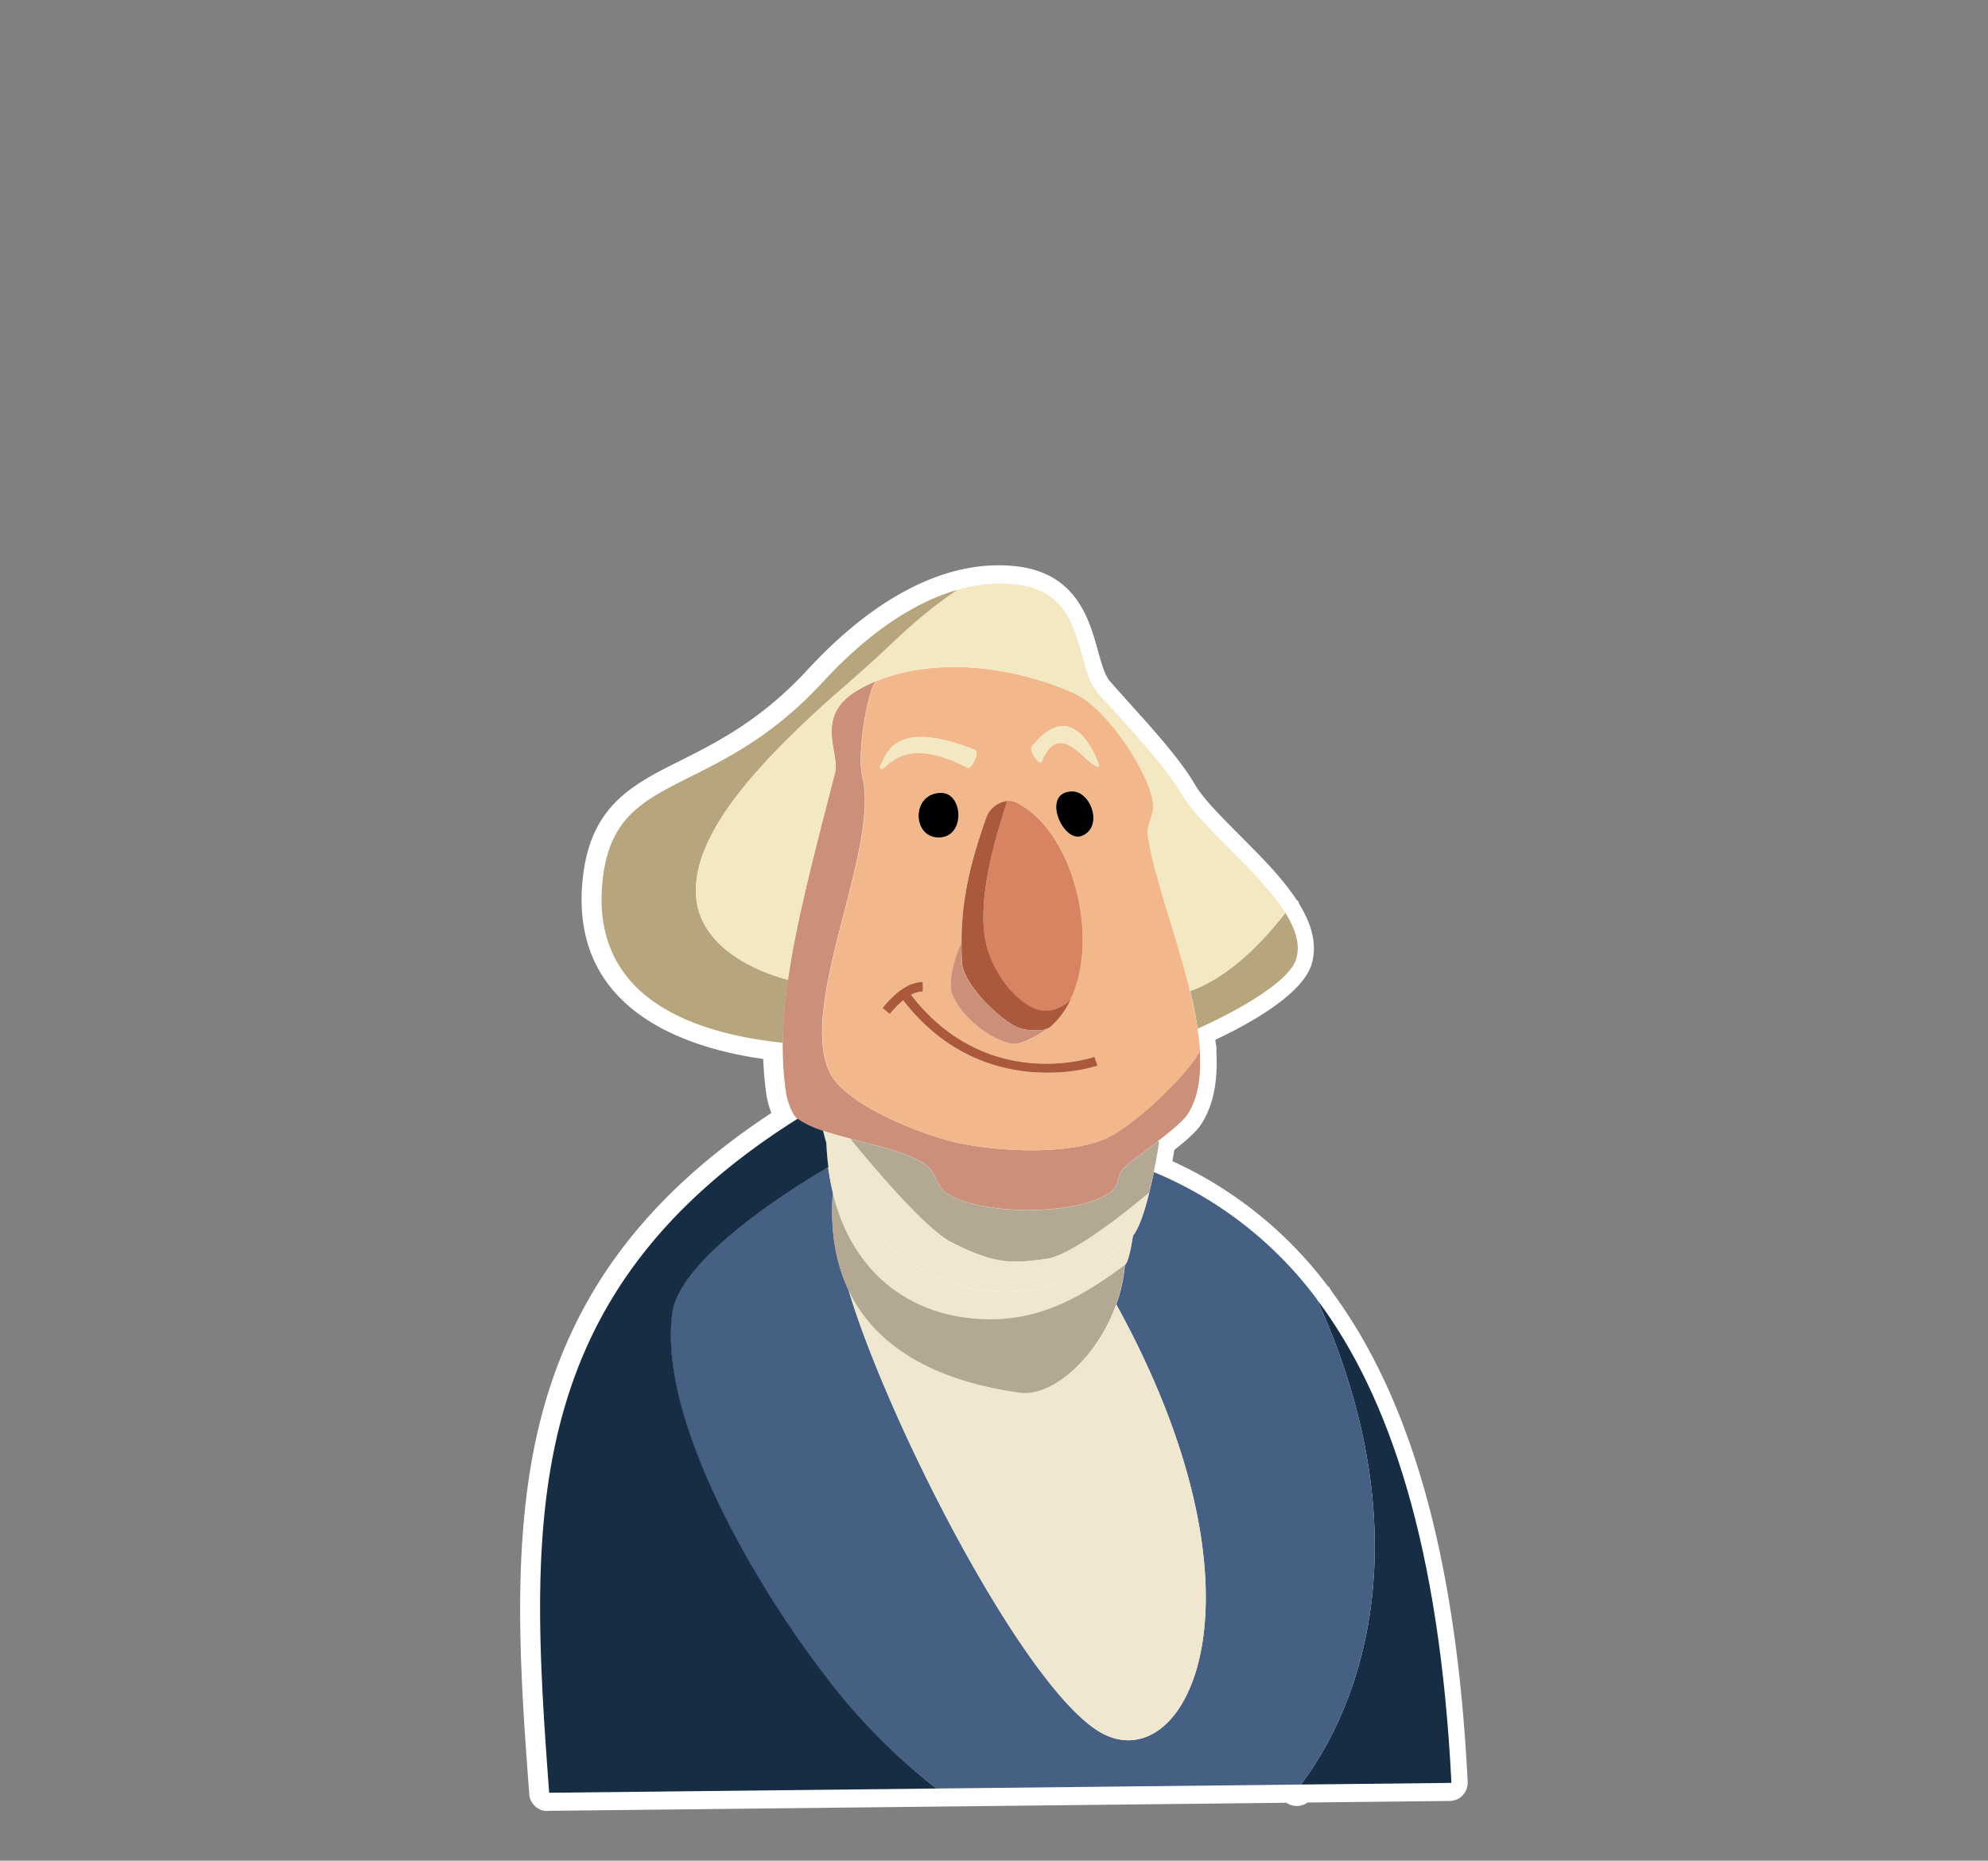 <svg id="Layer_1" data-name="Layer 1" xmlns="http://www.w3.org/2000/svg" viewBox="0 0 470.16 440"><rect x="0" y="0" width="470.16" height="440" fill="#808080" stroke="none"/><defs><style>.cls-1{fill:#fff;}.cls-2{fill:#172d44;}.cls-3{fill:#466084;}.cls-4{fill:#b7a67d;}.cls-5{fill:#f4e8c3;}.cls-6{fill:#cc8f7a;}.cls-7{fill:#f2b78b;}.cls-8{fill:#b2a893;}.cls-9{fill:#efe7d0;}.cls-10{fill:#aa593d;}.cls-11{fill:#d88361;}</style></defs><title>george_back_final-06</title><path class="cls-1" d="M247.18,258A45.43,45.43,0,0,1,213,243a4.26,4.26,0,0,1-2.23,1.09l-.29.06H210a4.3,4.3,0,0,1-2.7-1l-1.74-1.43a4.3,4.3,0,0,1-.59-6.06c2.7-3.3,7-7.69,12.81-7.69a4.32,4.32,0,0,1,4.34,4.3v2.22a4.34,4.34,0,0,1-.45,1.93A34.53,34.53,0,0,0,247,247.28a33.89,33.89,0,0,0,10-1.41l.63-.21.76,0a4.3,4.3,0,0,1,4.06,2.9l.73,2.13a4.3,4.3,0,0,1-2.74,5.48h0A45.43,45.43,0,0,1,247.73,258Z"/><path class="cls-1" d="M258.33,249.67c-1,.35-25.21,8.26-42.86-14.28a5.62,5.62,0,0,1,2.38-.6.28.28,0,0,0,.27-.28v-2.23a.28.28,0,0,0-.32-.28c-3.14,0-6.22,2-9.71,6.23a.28.28,0,0,0,0,.39l1.73,1.42a.26.26,0,0,0,.2.06.28.28,0,0,0,.19-.1,24.4,24.4,0,0,1,2.9-3c10.88,14,24.41,17,34,17h.5a41.08,41.08,0,0,0,11.55-1.65.27.27,0,0,0,.16-.14.28.28,0,0,0,0-.21l-.72-2.11A.27.27,0,0,0,258.33,249.67Zm-10.65,3.74c-9.59.14-23.31-2.76-34.27-17a.27.27,0,0,0-.19-.11h0a.28.28,0,0,0-.18.06,23.76,23.76,0,0,0-3,3.08l-1.29-1.06c3.21-3.85,6-5.71,8.86-5.81v1.68a6.42,6.42,0,0,0-2.65.81.28.28,0,0,0-.09.42c17.14,22.18,40.53,15.73,43.43,14.82l.54,1.58A41.81,41.81,0,0,1,247.68,253.41Z"/><path class="cls-1" d="M221.56,202.37a8.73,8.73,0,0,1-7.7-4.32,10.25,10.25,0,0,1-.08-10.08,9.34,9.34,0,0,1,8.28-4.76c4.81,0,8.42,4.06,8.48,9.45a10.33,10.33,0,0,1-2,6.32,8.55,8.55,0,0,1-6.91,3.4h-.11Zm.22-10.53a.64.64,0,0,0-.51.34,1.67,1.67,0,0,0,0,1.49.34.34,0,0,0,.3.11.65.65,0,0,0,.2,0,2.53,2.53,0,0,0,.18-1A2.67,2.67,0,0,0,221.78,191.84Z"/><path class="cls-1" d="M221.56,198.35h.07c3.42,0,4.92-2.87,4.89-5.65s-1.54-5.47-4.36-5.47h0a5.34,5.34,0,0,0-4.82,2.71,6.25,6.25,0,0,0,0,6.06A4.73,4.73,0,0,0,221.56,198.35Zm-3.79-8.14a4.8,4.8,0,0,1,4.34-2.42h0c2.46,0,3.78,2.47,3.81,4.92s-1.3,5.06-4.34,5.09h-.06a4.2,4.2,0,0,1-3.76-2.08A5.67,5.67,0,0,1,217.78,190.21Z"/><path class="cls-1" d="M254.48,202.18a8,8,0,0,1-5.76-2.64c-2.79-2.83-4.72-7.87-3-12a7.65,7.65,0,0,1,7.41-4.66c4.94,0,8.31,4.26,9.13,8.48.9,4.6-1.22,8.77-5.27,10.36A6.84,6.84,0,0,1,254.48,202.18Zm-.64-8.48s0,0,0,0h0Z"/><path class="cls-1" d="M258.31,192.11c-.5-2.54-2.45-5.22-5.09-5.22h0c-2.36,0-3.34,1.2-3.74,2.17-1,2.38.36,5.83,2.16,7.66a4.15,4.15,0,0,0,2.89,1.44,2.82,2.82,0,0,0,1-.2C258.21,196.9,258.73,194.24,258.31,192.11Zm-3,5.33c-1.39.55-2.68-.46-3.32-1.11-1.69-1.72-2.91-5-2-7.06.49-1.19,1.58-1.81,3.23-1.83h0c2.27,0,4.09,2.42,4.55,4.77S257.33,196.65,255.31,197.44Z"/><path class="cls-1" d="M259.27,185.58a4.67,4.67,0,0,1-.74-.06c-2.1-.34-3.66-1.75-5.31-3.24a22.17,22.17,0,0,0-2.51-2.05,8.48,8.48,0,0,0-.79,1.52,4.57,4.57,0,0,1-4,2.86h-.24a5.5,5.5,0,0,1-4-1.94l-1.21-.5.28-.68a11.35,11.35,0,0,1-.69-1.18c-1.71-3.37-.44-5.59.19-6.39,3.41-4.32,7-6.5,10.74-6.5a9.28,9.28,0,0,1,1.51.12c6.22,1,9.54,7.77,11,11.7a4.67,4.67,0,0,1-.71,4.71A4.45,4.45,0,0,1,259.27,185.58Z"/><path class="cls-1" d="M245.66,180.6h0a.58.58,0,0,0,.52-.38h0c1-2.45,2.21-3.85,3.57-4.15,2-.46,4.22,1.5,6.14,3.23,1.26,1.13,2.34,2.11,3.25,2.26h.12a.46.46,0,0,0,.37-.16.8.8,0,0,0,0-.77c-.91-2.5-3.48-8.39-7.84-9.1-2.69-.44-5.53,1.21-8.44,4.9-.43.55,0,1.54.23,2.08C244,179.32,244.94,180.6,245.66,180.6Zm-1.86-3.83c2.78-3.52,5.46-5.1,7.91-4.69,4.18.68,6.73,6.86,7.41,8.74a1.15,1.15,0,0,1,0,.17,9.21,9.21,0,0,1-2.9-2.11c-1.8-1.62-3.82-3.44-5.88-3.44a3.38,3.38,0,0,0-.75.08c-1.56.35-2.86,1.82-4,4.48l.26.11-.28-.07c-.13,0-.73-.4-1.32-1.34S243.63,177,243.81,176.78Z"/><path class="cls-1" d="M208.18,186.14a4.78,4.78,0,0,1-2.89-1,4.71,4.71,0,0,1-1.42-5.77L204,179c1.24-2.77,4-9,13.36-9,4,0,8.72,1.12,14.46,3.43a4.75,4.75,0,0,1,2.93,4,9.4,9.4,0,0,1-3.42,7.64,4.87,4.87,0,0,1-2.77.88,4.67,4.67,0,0,1-2.08-.49c-3.9-2-7.13-3-9.65-3a7.23,7.23,0,0,0-5.26,2.27l-.35.3A4.76,4.76,0,0,1,208.18,186.14Z"/><path class="cls-1" d="M208.18,182.12a.73.73,0,0,0,.48-.18l.34-.29c2.65-2.27,7.09-6.08,19.32.19a.72.72,0,0,0,.76-.1,5.7,5.7,0,0,0,1.71-3.88.74.74,0,0,0-.44-.68c-17.88-7.17-21-.3-22.61,3.39l-.23.51a.71.71,0,0,0,.22.88A.73.73,0,0,0,208.18,182.12Zm-.16-.8.24-.52c1.07-2.39,2.77-6.18,9.19-6.18,3,0,7.12.85,12.7,3.08,0,0,.07.1.09.22a5.37,5.37,0,0,1-1.48,3.35s-.15.1-.19.07c-12.56-6.44-17.18-2.48-19.93-.11l-.34.29a.17.17,0,0,1-.23,0A.15.15,0,0,1,208,181.31Z"/><path class="cls-1" d="M129.46,428.26a4.32,4.32,0,0,1-4.29-4c-2.14-28.62-4.57-61.07,2.91-89.47,7.77-29.5,25.08-52.33,54.35-71.61a21.56,21.56,0,0,1-1.19-4.38,81.34,81.34,0,0,1-.73-8.38c-18.78-2.66-45.82-11.79-42.72-42.44,1.77-17.43,11.7-22.4,23.2-28.16,8.48-4.25,19-9.53,30-21.45,14.91-16.15,30.52-24.69,45.15-24.69a37.36,37.36,0,0,1,4.19.23c14.24,1.59,17.29,12.6,19.31,19.89.84,3,1.62,5.86,2.84,7.27s3,3.37,4.73,5.31c5.37,5.94,12,13.31,15.36,19.08,1.94,3.35,6.18,7.6,10.68,12.11,4.68,4.69,10,10,13.41,15.25l.34.24.32.8c3.17,5.19,4.12,9.77,2.92,14-2.08,7.3-15.05,14.38-22.8,18q0,.46.09.91a5,5,0,0,1,.13,1.88c.41,7.28-.78,12.92-3.62,17.26-1,1.5-2.8,3.25-6.31,6-.11.67-.26,1.58-.46,2.67a95.4,95.4,0,0,1,36.79,29.6l.33.21.35.7a117.66,117.66,0,0,1,8.8,13.78c13.67,25,21.37,58.56,23.56,102.49a4.34,4.34,0,0,1-1.19,3.19,4.27,4.27,0,0,1-3,1.32l-33.71.37a4.27,4.27,0,0,1-2.52.82,4.32,4.32,0,0,1-2.44-.76l-174.74,1.91ZM188.3,269.63c-28.09,18.22-44.61,39.68-51.9,67.37-6.34,24.06-5.28,50.65-3,82.61l76-.83a156.77,156.77,0,0,1-18-19.74c-4.29-5.56-41.79-55.26-37.11-89.16,1-7,7-14.8,18.55-23.85a180.85,180.85,0,0,1,18-12.3q-.13-1.38-.2-2.73l-.09-.33C189.75,270.32,189,270,188.3,269.63ZM192.2,283c-3.22,2-7.34,4.74-11.49,7.85-15.22,11.38-17.59,17.91-17.91,20.19-1.42,10.25,2.08,24.67,10.11,41.68a233.26,233.26,0,0,0,25.29,41.05,141.19,141.19,0,0,0,24.3,24.85l82.56-.9c6.08-8.63,13.17-22.69,14.95-42.76,1.83-20.71-2.42-42.7-12.62-65.37a87,87,0,0,0-31.89-26.32c-1.59,6.37-3,9.24-3.89,10.61a23.33,23.33,0,0,1-1.82,6.74,41.06,41.06,0,0,1-1.56,7.4c12.21,22.6,19.33,44.56,20.61,63.62,1.12,16.67-2.39,30.61-9.62,38.25a17.49,17.49,0,0,1-12.8,5.91,17.07,17.07,0,0,1-7.44-1.75c-6.28-3-17.51-13.4-35.32-45.66-11.69-21.17-22.41-45.31-27.38-61.62C193.07,300,191.7,292,192.2,283Zm136.27,71a118.94,118.94,0,0,1,.1,21.69c-1.63,18.44-7.43,32.31-13.18,41.89l22.92-.25C336.85,392.9,333.6,371.91,328.47,354.05Zm-116.71-30a413.23,413.23,0,0,0,19.42,40.16c18.77,34,28.88,40.79,31.53,42.07a8.69,8.69,0,0,0,3.76.93c2.27,0,4.46-1.09,6.51-3.25,5.5-5.81,8.23-17.68,7.28-31.76-1.09-16.18-6.77-34.79-16.51-54.19a39.66,39.66,0,0,1-9.06,10.53c-4.23,3.38-8.6,5.17-12.63,5.17a13,13,0,0,1-1.77-.12C228.76,332,219.23,328.84,211.75,324.1Zm-6.06-17.95c6.21,10.16,18.22,16.53,35.76,19a4.27,4.27,0,0,0,.6,0c2,0,4.64-1.2,7.26-3.29A33.15,33.15,0,0,0,258.74,309c-7,4.11-15.09,7.29-24.5,7.33H234C222.78,316.28,213.06,312.69,205.69,306.15ZM203.15,279a45.7,45.7,0,0,0,11,13.65,36.66,36.66,0,0,0,12.77,7c-1.42-.62-2.92-1.35-4.54-2.19C217.26,294.81,209,285.87,203.15,279Zm18.51,7.14a25.2,25.2,0,0,0,4.7,3.68c6.74,3.51,10.27,4.23,13.5,4.23a50.83,50.83,0,0,0,6.36-.57l.23,0c1.68-.22,4.72-1.84,8.27-4.17a61,61,0,0,1-12.14,1.14C238.4,290.44,228.14,290,221.65,286.17Zm-8.36-8.66c1.75,1.95,3.46,3.79,5.07,5.43a21.92,21.92,0,0,1-1.12-2.09,8.06,8.06,0,0,0-1-1.66A12.1,12.1,0,0,0,213.29,277.51Zm9.85-3.53a16.44,16.44,0,0,1,1.82,3.09,8.33,8.33,0,0,0,.9,1.59c3.06,1.94,9.64,3.21,16.73,3.21,7.35,0,14.15-1.35,17.07-3.38.05-.16.12-.42.18-.62a9.77,9.77,0,0,1,2.16-4.32c-5.76,2.27-13.23,2.75-18.49,2.75a86.07,86.07,0,0,1-19.85-2.2ZM209.78,164.57c-1.29,3.43-2.93,14.46-2,18,2.23,8.92-1,21.32-4.34,34.45s-7.18,27.89-3.54,34.94c.57,1.09,2.76,4.07,10.87,8.11a83.05,83.05,0,0,0,15.06,5.71,78.19,78.19,0,0,0,17.74,1.94c6.36,0,11.81-.77,15.33-2.16,6.36-2.52,17.94-14.3,20.16-18-.1-1.15-.25-2.36-.44-3.62-.38-2.5-.92-5.19-1.65-8.23l-.38-.94.07-.31c-1.31-5.23-2.94-10.57-4.51-15.75-2.4-7.87-4.66-15.29-5.36-21.08a12,12,0,0,1,.84-5.34,9.8,9.8,0,0,0,.46-1.66c-.7-6.42-10.47-20.3-16.09-22.79a66.57,66.57,0,0,0-26.7-5.82A46,46,0,0,0,209.78,164.57ZM197,263.8c1.69.53,3.54,1,5.38,1.51-4.47-2.68-8.33-5.86-10.16-9.4-5.16-10-1.09-25.76,2.85-41,2.5-9.7,4.88-19,4.83-25.75-4.34,16.85-7.78,30.46-9.53,42.18l.08.22-.27,1a108.07,108.07,0,0,0-1.1,13,4.28,4.28,0,0,1,.12,1.51,4.32,4.32,0,0,1-.14.73,73.53,73.53,0,0,0,.71,9.83,12,12,0,0,0,1.23,3.64,14.6,14.6,0,0,0,2.77,1.4h.32A4.27,4.27,0,0,1,197,263.8Zm-25.37-79.75c-2.37,1.28-4.64,2.41-6.78,3.49-11.46,5.73-17.2,8.61-18.49,21.33-1.84,18.2,9.68,29.25,34.26,32.91.13-2.25.33-4.57.61-7-6.6-2.27-19.1-8.18-21.09-20.71C158.59,204.37,163.58,194.15,171.62,184.05ZM286,237c8.51-4.29,15.3-9.09,16-11.49a4.55,4.55,0,0,0,.16-1.31c-5.3,5.79-10.71,10.06-16.16,12.73Zm-9.47-45.08a17.17,17.17,0,0,1-.81,3.14,9.49,9.49,0,0,0-.46,1.66c.61,5,2.76,12,5,19.52,1.21,4,2.44,8,3.56,12.08,4.72-2.67,9.51-6.91,14.31-12.65a121.23,121.23,0,0,0-11-12C283.09,199.54,279.18,195.62,276.55,191.92Zm-84.48-17.27c-12.5,11.9-25.26,26.67-23.45,38.06,1.15,7.26,8.85,11.4,13.87,13.36,2.06-11.94,5.58-25.54,9.88-42.25l.6-2.32a15.59,15.59,0,0,0-.36-2.89A37.92,37.92,0,0,1,192.07,174.65Zm33.21-21.15a74.57,74.57,0,0,1,26.84,5.17c-.25-.85-.49-1.7-.73-2.55-2.18-7.87-3.92-12.74-12-13.64a28.84,28.84,0,0,0-3.19-.18,32.85,32.85,0,0,0-8.33,1.12,108.58,108.58,0,0,0-13.57,11A59.35,59.35,0,0,1,225.28,153.5Z"/><path class="cls-1" d="M320.05,320.85a112.68,112.68,0,0,0-8.7-13.59v0l0,0A92.16,92.16,0,0,0,272.77,277c.73-3.62,1.16-6.48,1.2-6.77a.27.27,0,0,0-.18-.28c3.06-2.37,5.93-4.73,6.93-6.26,2.61-4,3.33-9.31,2.94-15.31,0-.05,0-.11,0-.16a.81.81,0,0,0-.09-.6c-.11-1.37-.28-2.78-.49-4.2,2.27-1,21.27-9.57,23.29-16.69,1-3.45-.25-7.21-2.66-11.06,0,0,0,0,0,0h0c-3.19-5.1-8.42-10.35-13.29-15.24-4.68-4.7-9.11-9.14-11.31-12.94-3.13-5.4-9.62-12.59-14.84-18.37-1.77-2-3.45-3.82-4.81-5.4-1.8-2.09-2.71-5.36-3.67-8.82-2-7.35-4.34-15.67-15.88-17-14.53-1.64-30.43,6.39-45.94,23.19-11.51,12.47-22.43,17.93-31.2,22.32-11.3,5.65-19.46,9.74-21,25-2.22,21.94,12.54,35.23,42.68,38.47a79.14,79.14,0,0,0,.75,11.38c.22,1.56,1.21,4.92,2.56,6.27-30.3,19.13-48,41.8-55.81,71.31-7.31,27.75-4.91,59.84-2.79,88.15a.28.28,0,0,0,.28.26h0l91.58-1h0l85.65-.94-.25.34a.28.28,0,0,0,.05.39.27.27,0,0,0,.17.06.28.28,0,0,0,.22-.11l.51-.69,35.44-.39a.28.28,0,0,0,.28-.29C341,378.3,333.42,345.34,320.05,320.85ZM271.1,281.91c-1.18,1-17.34,14.68-24.14,15.55l-.24,0c-7.45,1-11.55,1.48-22.23-4.08-6.33-3.3-20.21-20.09-23.08-23.63l1.68.44c6.23,1.61,12.68,3.28,15.79,5.89a8.77,8.77,0,0,1,2,3,7.77,7.77,0,0,0,2.53,3.42c4.13,2.62,11.66,3.91,19.19,3.91,8,0,16-1.46,20-4.34a4.84,4.84,0,0,0,1.73-3,5.18,5.18,0,0,1,1.3-2.61c1-1,3.16-2.62,5.44-4.36l2.4-1.83C273.28,271.07,272.43,276.53,271.1,281.91Zm-7.51,27.23C275.86,331.55,283,353.27,284.26,372c1,15.4-2,28.08-8.37,34.79-4.35,4.59-9.65,5.72-14.93,3.18-7.91-3.81-20.05-19.76-33.3-43.75-11-19.86-21-42.24-26.2-58.18,6.81,11.59,20.05,18.95,39.37,21.62a9,9,0,0,0,1.22.08c3.08,0,6.62-1.49,10.12-4.29A38.26,38.26,0,0,0,263.59,309.14ZM251.81,325c-3.85,3.08-7.73,4.53-10.92,4.09-20.59-2.85-34.2-11.06-40.39-24.1l0-.11s0,0,0,0c-2.81-6-4.06-13-3.69-21,5,17.85,18.45,28.44,37.25,28.44h.23c12.38-.06,22.24-6,31-12.51C264.27,309.37,259,319.23,251.81,325Zm13.63-26.08h0l0,0c-8.85,6.6-18.75,12.7-31.2,12.76H234c-19.09,0-32.59-11.11-37.14-29.71,0-.08,0-.16,0-.24a.26.26,0,0,0-.14-.24c-.4-1.72-.72-3.51-1-5.35l.56-.32a.28.28,0,0,0,.11-.38.28.28,0,0,0-.38-.11l-.37.21c-.13-1-.23-2-.31-3a52.39,52.39,0,0,0,15.87,23.69,40.17,40.17,0,0,0,26,9.54,43.48,43.48,0,0,0,6.33-.47c6.4-.94,18.69-7,23.52-12.15C266.7,295.45,266,298.49,265.45,298.93Zm1.84-6.85c-4.23,5.25-17.2,11.68-23.8,12.65a39.74,39.74,0,0,1-31.9-9c-8.19-6.78-14.2-16.68-17-27.94,1.83.6,3.83,1.16,5.92,1.71,1.16,1.45,16.71,20.7,23.74,24.36s11.36,4.75,15.58,4.75a55,55,0,0,0,7-.62l.24,0c6.46-.83,20.57-12.43,23.83-15.18C269.87,286.7,268.65,290.38,267.28,292.08ZM207,161.33a48.56,48.56,0,0,1,18.24-3.27,71,71,0,0,1,28.33,6.16c6.91,3.06,17.61,18.18,18.46,26.09a8.34,8.34,0,0,1-.64,3.3,8.59,8.59,0,0,0-.66,3.59c.66,5.44,2.87,12.7,5.22,20.39,1.68,5.52,3.44,11.28,4.8,16.88,0,0,0,0,0,0h0c.74,3,1.36,6,1.79,8.88h0c.22,1.47.39,2.92.51,4.32a.24.24,0,0,0,0,.08c0,.18,0,.37,0,.55-1,3.39-14.79,17.79-22.77,21-9.46,3.74-26.71,2.63-35.54.38a87.39,87.39,0,0,1-15.86-6c-4.64-2.31-10.6-5.89-12.65-9.86-4.35-8.41-.51-23.35,3.21-37.79,3.25-12.62,6.32-24.54,4.34-32.47-1.24-4.94,1-19.44,3-22A1.29,1.29,0,0,1,207,161.33Zm98.87,65.28c-1.89,6.66-20.14,15.06-22.84,16.27-.42-2.7-1-5.48-1.68-8.3,7.4-2.77,14.86-8.89,22.17-18.19C305.69,220,306.77,223.45,305.87,226.61Zm-66-88.12c11.16,1.25,13.42,9.38,15.41,16.56,1,3.52,1.9,6.85,3.78,9,1.37,1.59,3,3.45,4.82,5.41,5.2,5.76,11.67,12.93,14.77,18.28,2.24,3.86,6.69,8.32,11.4,13.05s10,10,13.17,15.06c-7.27,9.29-14.67,15.39-22,18.15-1.35-5.52-3.08-11.17-4.73-16.59-2.34-7.66-4.54-14.91-5.2-20.29a8.21,8.21,0,0,1,.64-3.34,8.74,8.74,0,0,0,.67-3.54C271.7,182,261,166.9,253.8,163.72c-16-7.08-33.82-8.1-46.6-3.05h0a.79.79,0,0,0-.44.17,33.46,33.46,0,0,0-5.12,2.61c-6.84,4.3-5.81,10.18-5.05,14.48a12.05,12.05,0,0,1,.29,4.59l-.6,2.32c-4.9,19-8.69,33.72-10.55,46.52-2.42-.61-19-5.28-21.07-18-2.65-16.72,18.54-36.73,38.62-54.16,2.28-2,4.38-4,6.41-5.86a120.53,120.53,0,0,1,16.49-13.59h0A35.67,35.67,0,0,1,239.86,138.48Zm-97.52,70c1.51-14.92,9.14-18.74,20.69-24.52,8.81-4.41,19.78-9.9,31.36-22.44,10-10.85,20.17-18,30-21.21a125.77,125.77,0,0,0-15.1,12.62c-2,1.91-4.13,3.88-6.4,5.85-20.19,17.53-41.51,37.66-38.81,54.67,2.09,13.15,19.23,17.9,21.54,18.48a111,111,0,0,0-1.16,14.41C154.73,243.11,140.16,230,142.34,208.47Zm43.43,49.72a78.53,78.53,0,0,1-.75-11.3.25.25,0,0,0,0-.46,110.78,110.78,0,0,1,1.19-14.66h0s0,0,0,0c1.83-12.85,5.64-27.63,10.58-46.78l.6-2.32a12.35,12.35,0,0,0-.28-4.82c-.77-4.37-1.72-9.82,4.8-13.91a32.5,32.5,0,0,1,4.11-2.15c-2,3.82-4,17-2.75,21.91,2,7.79-1.1,19.65-4.33,32.2-3.75,14.55-7.62,29.59-3.17,38.19,3.93,7.59,21.47,14.28,28.87,16.16a82.51,82.51,0,0,0,18.86,2.08c6.28,0,12.52-.7,17-2.48,7.44-2.94,19.88-15.6,22.63-20.33.24,5.45-.52,10.27-2.91,13.92-1.25,1.9-5.87,5.42-9.59,8.25-2.4,1.83-4.48,3.41-5.5,4.4a5.71,5.71,0,0,0-1.45,2.87,4.34,4.34,0,0,1-1.52,2.69c-7.45,5.49-30.12,5.74-38.51.41a7.25,7.25,0,0,1-2.33-3.2,9.18,9.18,0,0,0-2.12-3.15c-3.21-2.7-9.71-4.38-16-6-3-.78-6.13-1.58-8.82-2.5l-.07-.29a.27.27,0,0,0-.54.08,20.88,20.88,0,0,1-5.41-2.63C187.09,263.38,186,259.87,185.78,258.18ZM132.51,336c7.75-29.41,25.45-52,55.72-71.07a22.56,22.56,0,0,0,5.72,2.71q.33,1.37.73,2.7c.08,1.9.25,3.75.48,5.55-5.62,3.23-35,20.75-36.89,34.56-3.62,26.22,21.12,66.49,36.31,86.16a145,145,0,0,0,25.68,26.1l-90.54,1C127.17,389.63,125.78,361.54,132.51,336Zm88.63,86.7A144.07,144.07,0,0,1,195,396.24a237.43,237.43,0,0,1-25.74-41.8c-8.36-17.72-12-32.92-10.46-43.95.83-6,7.57-14,19.48-22.86a186.9,186.9,0,0,1,16.93-11.17q.4,2.89,1.05,5.59c-.66,8.93.61,16.72,3.74,23.28,4.85,16.08,15.48,40,27.13,61.13,18.22,33,28.84,41.71,33.55,44a13.08,13.08,0,0,0,5.7,1.36,13.58,13.58,0,0,0,9.89-4.66c6.46-6.82,9.57-19.66,8.53-35.22-1.27-18.91-8.52-40.86-21-63.49a37.42,37.42,0,0,0,2-9.17c1-1,1.72-5.78,1.88-6.91,2.07-2.64,3.79-9.41,4.89-14.78a91.61,91.61,0,0,1,38.21,30c10.62,23.46,15,46.26,13.15,67.79-2,22.14-10.11,37.33-16.89,46.4Zm86.68-.95c6.77-9.17,14.8-24.35,16.74-46.35,1.85-20.92-2.27-43-12.19-65.78a113.84,113.84,0,0,1,7.19,11.51c13.3,24.36,20.82,57.15,23,100.23Z"/><path class="cls-1" d="M239.37,251.19a6.57,6.57,0,0,1-1-.07c-6-.85-14.91-7.27-17.7-14.58-1.84-4.83.88-12,1.94-14.5.12-9.77,2-18.68,6.29-30.49a10,10,0,0,1,5.68-5.64,10.25,10.25,0,0,1,1.8-.55l.27-.13.7,0a9.32,9.32,0,0,1,1.13-.07,6.82,6.82,0,0,1,2.9.6c9.07,4.21,16.16,15.85,18.07,29.66,1.09,7.93.35,15.31-2.15,21.37a7.17,7.17,0,0,1-.54,1.2,24.39,24.39,0,0,1-5.29,7.5l-.22.56-1.12.55C248,248.1,243,251.19,239.37,251.19Zm1.15-56c-4,13.33-5.07,23-3.05,28.73s6.31,10.2,9.06,10.82h.12a4.81,4.81,0,0,0,2.62-1c2-4.63,2.59-10.71,1.69-17.18C249.69,207.34,245.64,199.25,240.51,195.23Z"/><path class="cls-1" d="M224.47,235.12c2.23,5.85,9.77,11.36,14.52,12l.38,0c2.89,0,8.5-3.9,8.75-4.07h0a20.08,20.08,0,0,0,5.09-7,3.1,3.1,0,0,0,.33-.74c2.23-5.32,3-12.07,1.94-19.43-1.72-12.49-7.92-22.92-15.78-26.56a3.61,3.61,0,0,0-2-.17h0a6.58,6.58,0,0,0-1.55.42,6,6,0,0,0-3.44,3.31c-4.73,12.91-6,21.35-6,30C225.08,226.23,223.35,232.18,224.47,235.12Zm14.6,11.48c-4.58-.64-12-6.16-14.08-11.68-.94-2.45.33-7.38,1.69-10.64,0,1.09,0,2.18.09,3.28.22,5.05,8.45,13.45,13.29,15.65a12.3,12.3,0,0,0,4.46.77,10.71,10.71,0,0,0,1.35-.09C243.84,245.13,240.72,246.82,239.07,246.6Zm-.61-56.9a2.45,2.45,0,0,1,1,.19c7.7,3.57,13.77,13.83,15.46,26.13,1,7.56.23,14.44-2.18,19.76-1.12,1.86-4.77,3.45-7.12,2.92-4.49-1-9.64-6.78-12-13.41-3.77-10.73,2.27-29.2,4.37-35.54C238.18,189.73,238.33,189.7,238.46,189.7Zm-5.22,3.44a5.45,5.45,0,0,1,3.13-3,6.35,6.35,0,0,1,1-.33c-3.53,10.75-7.71,25.91-4.28,35.65,2.39,6.8,7.71,12.72,12.37,13.77a5.35,5.35,0,0,0,1.17.12,9.09,9.09,0,0,0,5.2-1.83,18.75,18.75,0,0,1-4.1,5.11l-.33.22c-1.6.88-5.5.58-7.16-.17a29.1,29.1,0,0,1-8.12-6.53c-3-3.3-4.75-6.45-4.85-8.64C226.88,217.19,227.71,208.25,233.24,193.14Z"/><g id="_Group_" data-name="&lt;Group&gt;"><path class="cls-2" d="M343.26,421.6l-35.58.39c17.66-23.55,26.61-64.39,3.84-114.63C328.69,330.24,340.49,365.9,343.26,421.6Z"/><path class="cls-3" d="M311.52,307.36c22.77,50.24,13.82,91.08-3.84,114.63l-86.21.94a143.79,143.79,0,0,1-26.26-26.55c-16.95-21.93-39.7-61-36.25-85.95,1.89-13.69,31.8-31.49,36.9-34.43a55,55,0,0,0,1.12,6.06c-.64,8.65.57,16.32,3.65,22.87,9.55,31.95,42.77,96.65,60.62,105.25C281.08,419.72,302,377.5,264,308.46a36.87,36.87,0,0,0,2.05-9.34c1-.76,1.89-6.9,1.89-6.9,1.5-1.85,2.83-6,3.85-10.19.42-1.66.78-3.33,1.1-4.87a91.87,91.87,0,0,1,38.64,30.18S311.52,307.34,311.52,307.36Z"/><path class="cls-4" d="M304,215.85c2.35,3.77,3.54,7.44,2.59,10.81-2.1,7.37-23.34,16.59-23.34,16.59-.43-2.88-1-5.86-1.78-8.88Q292.76,230.24,304,215.85Z"/><path class="cls-5" d="M304,215.85q-11.2,14.4-22.54,18.52c-3.3-13.6-8.88-28-10-37.23-.26-2.19,1.55-4.7,1.31-6.88-.66-6.14-7.25-16.8-13.55-22.69l2.72-1.17c5.61,6.28,13.76,14.92,17.4,21.2C283.87,195.47,297.85,206,304,215.85Z"/><path class="cls-6" d="M194.59,267.38a22.3,22.3,0,0,1-6-2.84c-1.39-1-2.49-4.64-2.73-6.35a79.88,79.88,0,0,1-.75-11.6,109.8,109.8,0,0,1,1.21-14.92c1.91-13.43,6-28.95,11.18-49.12,1-3.84-3.83-11.44,2.47-17.26a14.85,14.85,0,0,1,2.17-1.64,32.59,32.59,0,0,1,5.09-2.6c-2,1.68-4.64,17.17-3.31,22.53,4.3,17.15-15.65,54.62-7.53,70.33,3.78,7.29,20.74,14,28.7,16,8.65,2.19,26,3.46,35.7-.39,7.9-3.12,21.85-17.57,22.94-21.12.39,5.94-.31,11.21-2.88,15.12-1,1.52-3.94,3.94-7,6.33-3.28,2.53-6.7,5-8.08,6.38-1.8,1.76-1,4.09-3,5.58-7.81,5.76-30.63,5.63-38.83.42-2.22-1.41-2.47-4.69-4.47-6.37-3.57-3-11.32-4.73-18.41-6.6C198.78,268.67,196.58,268.06,194.59,267.38Z"/><path class="cls-7" d="M283.74,247.71c0,.23,0,.47.05.7-1.09,3.55-15,18-22.94,21.12-9.72,3.85-27.05,2.59-35.7.39-8-2-24.92-8.73-28.7-16-8.12-15.71,11.83-53.18,7.53-70.33-1.33-5.36,1.28-20.85,3.31-22.53a0,0,0,0,1,0,0c13-5.33,30.89-4.15,46.82,2.89a19.38,19.38,0,0,1,5.08,3.63c6.3,5.9,12.89,16.56,13.55,22.69.24,2.19-1.57,4.7-1.31,6.88,1.13,9.24,6.71,23.63,10,37.23.74,3,1.35,6,1.78,8.88C283.46,244.77,283.63,246.26,283.74,247.71Zm-24.12-66.47c.34.06.31-.24.2-.55-1.82-5-7.23-14.94-15.8-4.12-.75.95,1.89,4.63,2.36,3.5C250.63,169.78,256.68,180.76,259.61,181.24ZM259.56,252l-.72-2.11c-1.06.36-25.62,8.37-43.38-14.64a6,6,0,0,1,2.79-.79v-2.23c-3,0-6.1,2-9.53,6.14l1.72,1.42a24.23,24.23,0,0,1,3.16-3.26c11.06,14.36,24.9,17.23,34.5,17.12A40.47,40.47,0,0,0,259.56,252Zm-3.73-54.35c5.18-2,2.25-10.58-2.24-10.53C246.07,187.22,251.31,199.45,255.83,197.67Zm-2.09,37.53c6.2-15-.44-39.43-13.72-45.6a3.34,3.34,0,0,0-1.76-.17,6.26,6.26,0,0,0-4.86,3.58c-4.86,13.3-6,21.83-6,30h0c-1.64,3.39-3.26,9.26-2.21,12,2.17,5.68,9.6,11.2,14.3,11.86,2.32.32,7.29-2.89,8.6-3.78l.32-.22a19.47,19.47,0,0,0,5-6.9h0A2.7,2.7,0,0,0,253.73,235.19Zm-24.88-53.64c.92.47,2.77-3.76,1.81-4.15-18.49-7.41-20.86.26-22.49,3.76a.45.45,0,0,0,.71.53C211.63,179.36,215.94,174.93,228.86,181.56ZM222,198c6.38-.07,5.77-10.62.49-10.56C215.46,187.55,215.58,198.11,222,198Z"/><path class="cls-8" d="M273.86,269.86l.25.32s-.45,3.07-1.24,7c-.32,1.54-.68,3.21-1.1,4.87,0,0-17.17,14.76-24.35,15.68-7.67,1-11.77,1.59-22.64-4.07-7.18-3.74-23.71-24.36-23.71-24.36,7.09,1.87,14.84,3.59,18.41,6.6,2,1.69,2.25,5,4.47,6.37,8.2,5.2,31,5.33,38.83-.42,2-1.5,1.2-3.82,3-5.58C267.16,274.89,270.58,272.39,273.86,269.86Z"/><path class="cls-9" d="M271.77,282c-1,4.2-2.35,8.35-3.85,10.19-4.26,5.28-17.26,11.77-24,12.76-23.83,3.49-42.26-13.27-48.58-34.73q-.42-1.42-.77-2.87c2,.68,4.19,1.29,6.48,1.89,0,0,16.53,20.61,23.71,24.36,10.87,5.67,15,5.06,22.64,4.07C254.6,296.79,271.77,282,271.77,282Z"/><path class="cls-9" d="M195.86,276c-.24-1.84-.41-3.76-.5-5.75,6.32,21.45,24.75,38.22,48.58,34.73,6.71-1,19.71-7.48,24-12.76,0,0-.87,6.14-1.89,6.9-8.77,6.54-18.75,12.78-31.39,12.83-18.16.09-32.84-10.08-37.66-29.89A55,55,0,0,1,195.86,276Z"/><path class="cls-9" d="M264,308.46c38,69,17.11,111.26-2.73,101.72-17.85-8.59-51.07-73.3-60.62-105.25,6.09,13,19.57,21.49,40.65,24.4C248.79,330.38,259.44,321.16,264,308.46Z"/><path class="cls-8" d="M266,299.12a36.87,36.87,0,0,1-2.05,9.34c-4.53,12.7-15.18,21.92-22.7,20.88-21.08-2.92-34.56-11.44-40.65-24.4-3.08-6.54-4.29-14.22-3.65-22.87,4.82,19.8,19.5,30,37.66,29.89C247.28,311.9,257.25,305.66,266,299.12Z"/><path class="cls-5" d="M207.29,161a0,0,0,0,0,0,0,32.59,32.59,0,0,0-5.09,2.6A14.85,14.85,0,0,0,200,165.3l-2.6-1c2-1.82,4.07-3.61,6.08-5.35,7.46-6.46,12.68-12.59,22.93-19.46a0,0,0,0,1,0,0,35.76,35.76,0,0,1,13.87-1.29c16.85,1.88,13.72,19.13,19.37,25.69.68.79,1.43,1.64,2.23,2.53l-2.72,1.17a19.38,19.38,0,0,0-5.08-3.63C238.18,156.89,220.24,155.71,207.29,161Z"/><path class="cls-5" d="M259.81,180.69c.12.31.14.61-.2.55-2.93-.48-9-11.46-13.25-1.16-.47,1.12-3.11-2.56-2.36-3.5C252.57,165.75,258,175.67,259.81,180.69Z"/><path class="cls-10" d="M258.84,249.9l.72,2.11a40.47,40.47,0,0,1-11.46,1.64c-9.59.1-23.44-2.76-34.5-17.12a24.23,24.23,0,0,0-3.16,3.26l-1.72-1.42c3.43-4.17,6.48-6.15,9.53-6.14v2.23a6,6,0,0,0-2.79.79C233.23,258.27,257.79,250.26,258.84,249.9Z"/><path d="M253.59,187.14c4.49,0,7.42,8.5,2.24,10.53C251.31,199.45,246.07,187.22,253.59,187.14Z"/><path class="cls-11" d="M240,189.6c13.28,6.16,19.92,30.64,13.72,45.6-.11.25-.21.49-.33.74h0c-1.22,2-4.93,3.55-7.41,3-4.44-1-9.72-6.64-12.17-13.59-3.55-10.08,1.3-26.46,4.43-35.91h0A3.34,3.34,0,0,1,240,189.6Z"/><path class="cls-7" d="M253.41,235.93c.12-.25.22-.49.33-.74A2.7,2.7,0,0,1,253.41,235.93Z"/><path class="cls-10" d="M253.4,235.94a19.47,19.47,0,0,1-5,6.9l-.32.22c-1.72,1-5.79.62-7.45-.13-4.6-2.09-12.91-10.36-13.14-15.41-.06-1.52-.1-3-.09-4.56,0-8.12,1.17-16.65,6-30a6.26,6.26,0,0,1,4.86-3.58h0c-3.14,9.45-8,25.83-4.43,35.91,2.44,7,7.72,12.59,12.17,13.59C248.47,239.49,252.18,237.91,253.4,235.94Z"/><path class="cls-6" d="M240.6,242.93c1.66.75,5.73,1.13,7.45.13-1.31.89-6.29,4.1-8.6,3.78-4.7-.66-12.13-6.18-14.3-11.86-1-2.76.58-8.63,2.21-12h0c0,1.53,0,3,.09,4.56C227.68,232.57,236,240.84,240.6,242.93Z"/><path class="cls-5" d="M230.67,177.4c1,.39-.89,4.62-1.81,4.15-12.92-6.63-17.22-2.19-20,.14a.45.45,0,0,1-.71-.53C209.81,177.66,212.18,170,230.67,177.4Z"/><path d="M222.53,187.48c5.28-.06,5.89,10.49-.49,10.56S215.46,187.55,222.53,187.48Z"/><path class="cls-2" d="M221.47,422.93l-91.59,1c-4.78-63.91-7.39-117.78,58.77-159.39a22.3,22.3,0,0,0,6,2.84q.35,1.45.77,2.87c.09,2,.25,3.91.5,5.75-5.11,2.95-35,20.74-36.9,34.43-3.45,24.94,19.31,64,36.25,85.95A143.79,143.79,0,0,0,221.47,422.93Z"/><path class="cls-4" d="M226.43,139.48c-10.24,6.87-15.47,13-22.93,19.46-2,1.74-4,3.53-6.08,5.35-17.59,15.72-35,33.84-32.62,49.07,2.22,14,21.58,18.31,21.58,18.31a109.8,109.8,0,0,0-1.21,14.92c-27.8-2.92-45.08-14.58-42.68-38.19,2.71-26.8,25.74-18.54,52.12-47.13C204.81,150.22,215.7,142.54,226.43,139.48Z"/><path class="cls-5" d="M197.42,164.29l2.6,1c-6.3,5.82-1.48,13.42-2.47,17.26-5.21,20.17-9.27,35.68-11.18,49.12,0,0-19.36-4.3-21.58-18.31C162.37,198.13,179.83,180,197.42,164.29Z"/></g></svg>